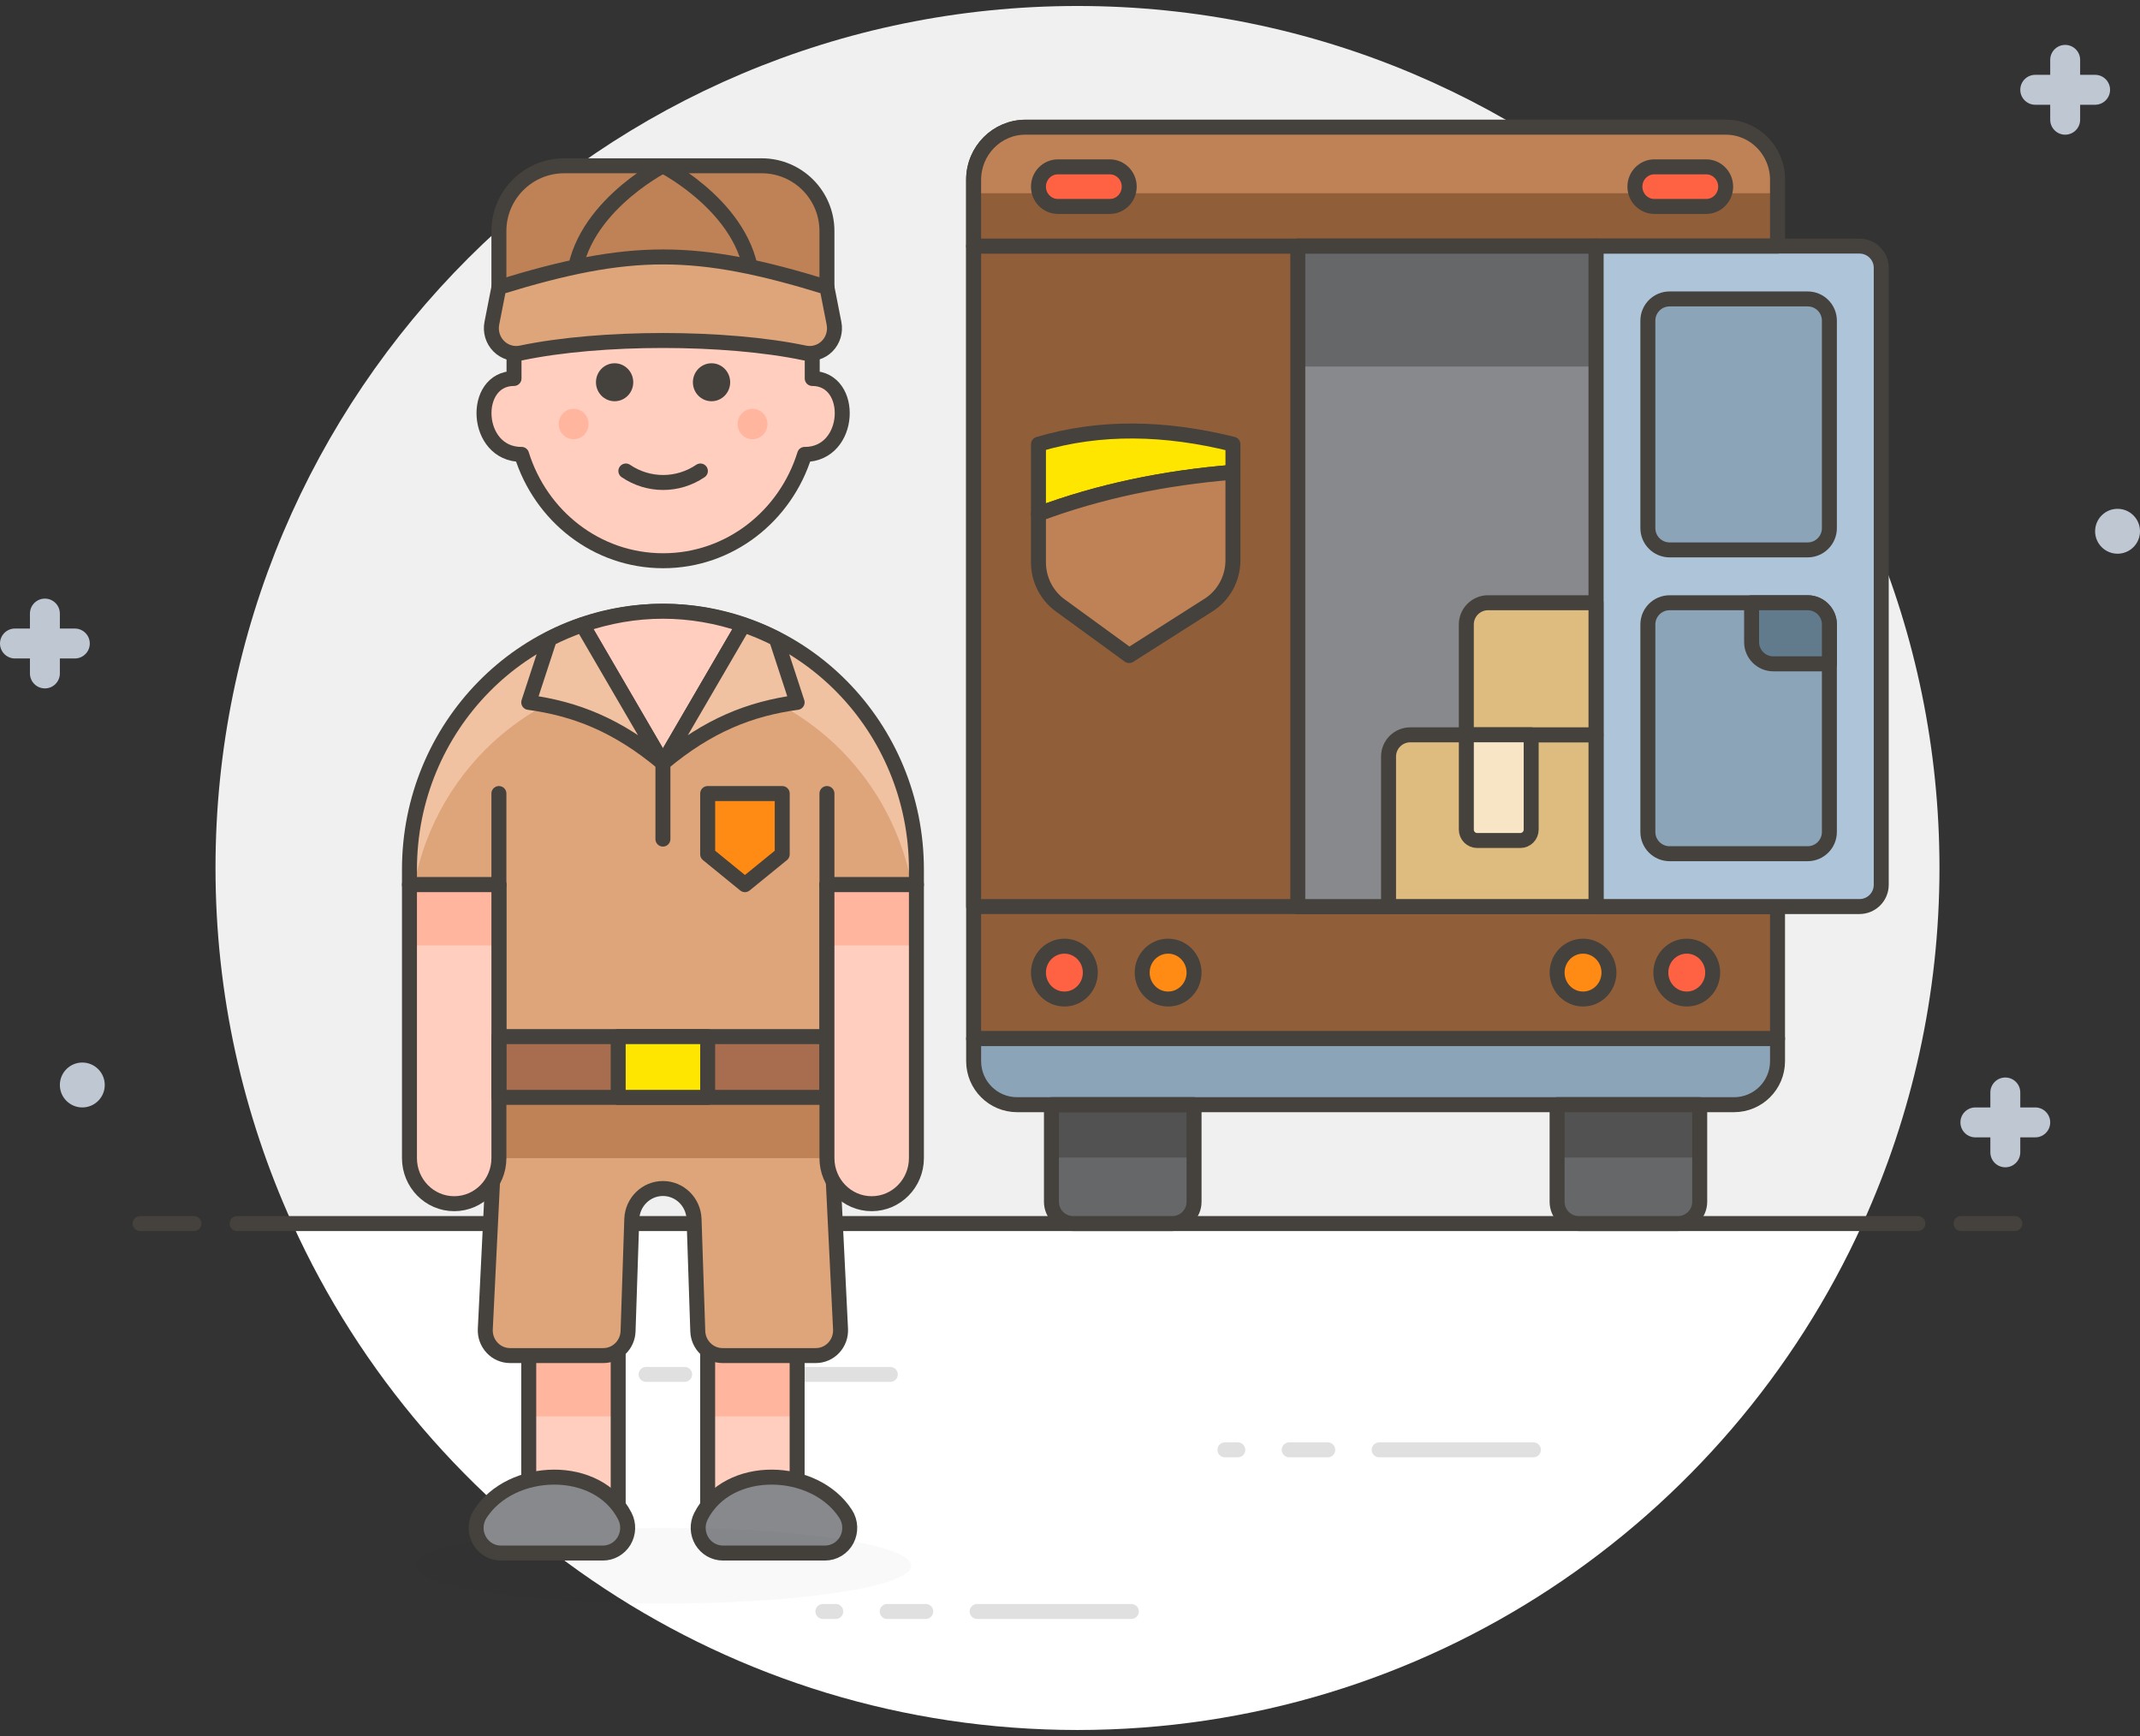 <?xml version="1.0" encoding="UTF-8"?>
<svg width="143px" height="116px" viewBox="0 0 143 116" version="1.1" xmlns="http://www.w3.org/2000/svg" xmlns:xlink="http://www.w3.org/1999/xlink">
    <rect x="0" y="0" width="143" height="116" fill="#333333" stroke="none"/>
    <!-- Generator: Sketch 49.3 (51167) - http://www.bohemiancoding.com/sketch -->
    <title>Image</title>
    <desc>Created with Sketch.</desc>
    <defs>
        <polygon id="path-1" points="0 144 144 144 144 0 0 0"></polygon>
    </defs>
    <g id="Super-Administrator" stroke="none" stroke-width="1" fill="none" fill-rule="evenodd">
        <g id="Dashboard" transform="translate(-698, -621)">
            <g id="5.-Deliveries-Block" transform="translate(585, 575)">
                <g id="Image" transform="translate(113, 32)">
                    <g id="Group">
                        <path d="M129.6,72 C129.6,40.189 103.811,14.4 72,14.4 C40.189,14.4 14.4,40.189 14.4,72 C14.4,80.474 16.246,88.514 19.532,95.76 L124.468,95.76 C127.754,88.514 129.6,80.474 129.6,72" id="Fill-1" fill="#F0F0F0"></path>
                        <path d="M19.532,95.76 C28.583,115.713 48.663,129.6 72,129.6 C95.337,129.6 115.417,115.713 124.468,95.76 L19.532,95.76 Z" id="Fill-3" fill="#FFFFFF"></path>
                        <path d="M15.84,95.76 L128.16,95.76" id="Stroke-5" stroke="#45413C" stroke-linecap="round" stroke-linejoin="round"></path>
                        <path d="M9.36,95.76 L12.96,95.76" id="Stroke-7" stroke="#45413C" stroke-linecap="round" stroke-linejoin="round"></path>
                        <path d="M131.04,95.76 L134.64,95.76" id="Stroke-9" stroke="#45413C" stroke-linecap="round" stroke-linejoin="round"></path>
                        <path d="M92.16,110.88 L102.466,110.88" id="Stroke-11" stroke="#E0E0E0" stroke-linecap="round"></path>
                        <path d="M86.148,110.88 L88.724,110.88" id="Stroke-13" stroke="#E0E0E0" stroke-linecap="round"></path>
                        <path d="M81.854,110.88 L82.714,110.88" id="Stroke-15" stroke="#E0E0E0" stroke-linecap="round"></path>
                        <path d="M49.186,105.84 L59.492,105.84" id="Stroke-17" stroke="#E0E0E0" stroke-linecap="round"></path>
                        <path d="M43.174,105.84 L45.75,105.84" id="Stroke-19" stroke="#E0E0E0" stroke-linecap="round"></path>
                        <path d="M38.88,105.84 L39.738,105.84" id="Stroke-21" stroke="#E0E0E0" stroke-linecap="round"></path>
                        <path d="M65.294,121.68 L75.6,121.68" id="Stroke-23" stroke="#E0E0E0" stroke-linecap="round"></path>
                        <path d="M59.283,121.68 L61.86,121.68" id="Stroke-25" stroke="#E0E0E0" stroke-linecap="round"></path>
                        <path d="M54.989,121.68 L55.848,121.68" id="Stroke-27" stroke="#E0E0E0" stroke-linecap="round"></path>
                        <path d="M79.79,87.817 L70.26,87.817 L70.26,94.307 C70.26,95.109 70.909,95.76 71.713,95.76 L78.337,95.76 C79.139,95.76 79.79,95.109 79.79,94.307 L79.79,87.817 Z" id="Fill-29" fill="#656769"></path>
                        <mask id="mask-2" fill="white">
                            <use xlink:href="#path-1"></use>
                        </mask>
                        <g id="Clip-32"></g>
                        <polygon id="Fill-31" fill="#525252" mask="url(#mask-2)" points="70.26 91.348 79.79 91.348 79.79 87.817 70.26 87.817"></polygon>
                        <path d="M118.778,83.403 L65.06,83.403 L65.06,25.988 C65.06,24.061 66.623,22.5 68.55,22.5 L115.291,22.5 C117.217,22.5 118.778,24.061 118.778,25.988 L118.778,83.403 Z" id="Fill-33" fill="#915E3A" mask="url(#mask-2)"></path>
                        <path d="M118.778,83.403 L65.06,83.403 L65.06,25.988 C65.06,24.061 66.623,22.5 68.55,22.5 L115.291,22.5 C117.217,22.5 118.778,24.061 118.778,25.988 L118.778,83.403 Z" id="Stroke-34" stroke="#45413C" stroke-linecap="round" stroke-linejoin="round" mask="url(#mask-2)"></path>
                        <polygon id="Fill-35" fill="#915E3A" mask="url(#mask-2)" points="65.061 74.578 118.778 74.578 118.778 30.444 65.061 30.444"></polygon>
                        <polygon id="Stroke-36" stroke="#45413C" stroke-linecap="round" stroke-linejoin="round" mask="url(#mask-2)" points="65.061 74.578 118.778 74.578 118.778 30.444 65.061 30.444"></polygon>
                        <path d="M118.778,26.021 C118.778,24.075 117.23,22.5 115.322,22.5 L68.516,22.5 C66.608,22.5 65.06,24.075 65.06,26.021 L65.06,30.443 L118.778,30.443 L118.778,26.021 Z" id="Fill-37" fill="#915E3A" mask="url(#mask-2)"></path>
                        <path d="M118.778,26.021 C118.778,24.075 117.23,22.5 115.322,22.5 L68.516,22.5 C66.608,22.5 65.06,24.075 65.06,26.021 L65.06,26.913 L118.778,26.913 L118.778,26.021 Z" id="Fill-38" fill="#BF8256" mask="url(#mask-2)"></path>
                        <polygon id="Fill-39" fill="#FFCEBF" mask="url(#mask-2)" points="47.287 115.533 53.266 115.533 53.266 102.907 47.287 102.907"></polygon>
                        <polygon id="Fill-40" fill="#FFB59E" mask="url(#mask-2)" points="47.287 108.642 53.266 108.642 53.266 102.907 47.287 102.907"></polygon>
                        <polygon id="Stroke-41" stroke="#45413C" stroke-linecap="round" stroke-linejoin="round" mask="url(#mask-2)" points="47.287 115.533 53.266 115.533 53.266 102.907 47.287 102.907"></polygon>
                        <path d="M56.512,115.168 C56.845,115.686 56.872,116.348 56.584,116.894 C56.295,117.44 55.735,117.777 55.127,117.777 L48.31,117.777 C47.731,117.777 47.195,117.47 46.894,116.968 C46.595,116.465 46.573,115.837 46.838,115.316 C48.65,111.758 54.447,111.955 56.512,115.168" id="Fill-42" fill="#87898C" mask="url(#mask-2)"></path>
                        <path d="M56.512,115.168 C56.845,115.686 56.872,116.348 56.584,116.894 C56.295,117.44 55.735,117.777 55.127,117.777 L48.31,117.777 C47.731,117.777 47.195,117.47 46.894,116.968 C46.595,116.465 46.573,115.837 46.838,115.316 C48.65,111.758 54.447,111.955 56.512,115.168 Z" id="Stroke-43" stroke="#45413C" stroke-linecap="round" stroke-linejoin="round" mask="url(#mask-2)"></path>
                        <polygon id="Fill-44" fill="#FFCEBF" mask="url(#mask-2)" points="35.332 115.533 41.309 115.533 41.309 102.907 35.332 102.907"></polygon>
                        <polygon id="Fill-45" fill="#FFB59E" mask="url(#mask-2)" points="35.332 108.642 41.309 108.642 41.309 102.907 35.332 102.907"></polygon>
                        <polygon id="Stroke-46" stroke="#45413C" stroke-linecap="round" stroke-linejoin="round" mask="url(#mask-2)" points="35.332 115.533 41.309 115.533 41.309 102.907 35.332 102.907"></polygon>
                        <path d="M61.237,72.101 C61.237,62.576 53.652,54.844 44.298,54.844 C34.949,54.844 27.361,62.571 27.361,72.101 L27.361,73.114 L33.338,73.114 L33.338,86.31 L55.258,86.31 L55.258,73.114 L61.237,73.114 L61.237,72.101 Z" id="Fill-47" fill="#DEA47A" mask="url(#mask-2)"></path>
                        <path d="M60.894,118.621 C60.894,120.019 53.481,121.152 44.334,121.152 C35.187,121.152 27.774,120.019 27.774,118.621 C27.774,117.225 35.187,116.091 44.334,116.091 C53.481,116.091 60.894,117.225 60.894,118.621" id="Fill-48" fill="#020202" opacity="0.15" mask="url(#mask-2)"></path>
                        <path d="M40.314,104.581 C41.207,104.581 41.939,103.861 41.969,102.951 L42.218,95.445 C42.267,94.311 43.184,93.417 44.299,93.417 C45.413,93.417 46.329,94.311 46.378,95.445 L46.627,102.951 C46.658,103.861 47.389,104.581 48.282,104.581 L54.514,104.581 C54.968,104.581 55.401,104.393 55.714,104.057 C56.026,103.723 56.19,103.272 56.167,102.81 L55.257,84.282 L45.294,84.282 L43.302,84.282 L33.338,84.282 L32.429,102.81 C32.406,103.272 32.57,103.723 32.883,104.057 C33.195,104.393 33.628,104.581 34.082,104.581 L40.314,104.581 Z" id="Fill-49" fill="#DEA47A" mask="url(#mask-2)"></path>
                        <polygon id="Fill-50" fill="#BF8256" mask="url(#mask-2)" points="32.989 91.387 55.607 91.387 55.407 87.327 33.188 87.327"></polygon>
                        <path d="M40.314,104.581 C41.207,104.581 41.939,103.861 41.969,102.951 L42.218,95.445 C42.267,94.311 43.184,93.417 44.299,93.417 C45.413,93.417 46.329,94.311 46.378,95.445 L46.627,102.951 C46.658,103.861 47.389,104.581 48.282,104.581 L54.514,104.581 C54.968,104.581 55.401,104.393 55.714,104.057 C56.026,103.723 56.19,103.272 56.167,102.81 L55.257,84.282 L45.294,84.282 L43.302,84.282 L33.338,84.282 L32.429,102.81 C32.406,103.272 32.57,103.723 32.883,104.057 C33.195,104.393 33.628,104.581 34.082,104.581 L40.314,104.581 Z" id="Stroke-51" stroke="#45413C" stroke-linecap="round" stroke-linejoin="round" mask="url(#mask-2)"></path>
                        <path d="M44.298,54.844 C34.95,54.844 27.36,62.571 27.36,72.101 L27.36,73.114 L27.675,73.114 C29.181,65.157 36.05,59.141 44.298,59.141 C52.549,59.141 59.417,65.16 60.922,73.114 L61.237,73.114 L61.237,72.101 C61.237,62.576 53.653,54.844 44.298,54.844" id="Fill-52" fill="#F0C2A1" mask="url(#mask-2)"></path>
                        <path d="M61.237,72.101 C61.237,62.576 53.652,54.844 44.298,54.844 C34.949,54.844 27.361,62.571 27.361,72.101 L27.361,73.114 L33.338,73.114 L33.338,86.31 L55.258,86.31 L55.258,73.114 L61.237,73.114 L61.237,72.101 Z" id="Stroke-53" stroke="#45413C" stroke-linecap="round" stroke-linejoin="round" mask="url(#mask-2)"></path>
                        <g id="Group-56" mask="url(#mask-2)">
                            <g transform="translate(54.72, 66.24)">
                                <path d="M0.538,6.874 L0.538,0.785" id="Fill-54" stroke="none" fill="#00B8F0" fill-rule="evenodd"></path>
                                <path d="M0.538,6.874 L0.538,0.785" id="Stroke-55" stroke="#45413C" stroke-width="1" fill="none" stroke-linecap="round" stroke-linejoin="round"></path>
                            </g>
                        </g>
                        <g id="Group-59" mask="url(#mask-2)">
                            <g transform="translate(33.12, 66.24)">
                                <path d="M0.218,6.874 L0.218,0.785" id="Fill-57" stroke="none" fill="#00B8F0" fill-rule="evenodd"></path>
                                <path d="M0.218,6.874 L0.218,0.785" id="Stroke-58" stroke="#45413C" stroke-width="1" fill="none" stroke-linecap="round" stroke-linejoin="round"></path>
                            </g>
                        </g>
                        <path d="M33.338,91.387 C33.338,93.067 32,94.432 30.35,94.432 C28.698,94.432 27.361,93.067 27.361,91.387 L27.361,73.114 L33.338,73.114 L33.338,91.387 Z" id="Fill-60" fill="#FFCEBF" mask="url(#mask-2)"></path>
                        <polygon id="Fill-61" fill="#A86C4E" mask="url(#mask-2)" points="33.337 87.327 55.25 87.327 55.25 83.267 33.337 83.267"></polygon>
                        <polygon id="Stroke-62" stroke="#45413C" stroke-linecap="round" stroke-linejoin="round" mask="url(#mask-2)" points="33.337 87.327 55.25 87.327 55.25 83.267 33.337 83.267"></polygon>
                        <polygon id="Fill-63" fill="#FFE600" mask="url(#mask-2)" points="41.309 87.327 47.288 87.327 47.288 83.267 41.309 83.267"></polygon>
                        <polygon id="Stroke-64" stroke="#45413C" stroke-linecap="round" stroke-linejoin="round" mask="url(#mask-2)" points="41.309 87.327 47.288 87.327 47.288 83.267 41.309 83.267"></polygon>
                        <path d="M32.084,115.168 C31.752,115.686 31.724,116.348 32.014,116.894 C32.303,117.44 32.862,117.777 33.471,117.777 L40.287,117.777 C40.865,117.777 41.401,117.47 41.702,116.968 C42.002,116.465 42.025,115.837 41.758,115.316 C39.947,111.758 34.149,111.955 32.084,115.168" id="Fill-65" fill="#87898C" mask="url(#mask-2)"></path>
                        <path d="M32.084,115.168 C31.752,115.686 31.724,116.348 32.014,116.894 C32.303,117.44 32.862,117.777 33.471,117.777 L40.287,117.777 C40.865,117.777 41.401,117.47 41.702,116.968 C42.002,116.465 42.025,115.837 41.758,115.316 C39.947,111.758 34.149,111.955 32.084,115.168 Z" id="Stroke-66" stroke="#45413C" stroke-linecap="round" stroke-linejoin="round" mask="url(#mask-2)"></path>
                        <polygon id="Fill-67" fill="#FFB59E" mask="url(#mask-2)" points="27.36 77.175 33.337 77.175 33.337 73.115 27.36 73.115"></polygon>
                        <path d="M33.338,91.387 C33.338,93.067 32,94.432 30.35,94.432 C28.698,94.432 27.361,93.067 27.361,91.387 L27.361,73.114 L33.338,73.114 L33.338,91.387 Z" id="Stroke-68" stroke="#45413C" stroke-linecap="round" stroke-linejoin="round" mask="url(#mask-2)"></path>
                        <path d="M61.237,91.387 C61.237,93.067 59.899,94.432 58.247,94.432 C56.597,94.432 55.258,93.067 55.258,91.387 L55.258,73.114 L61.237,73.114 L61.237,91.387 Z" id="Fill-69" fill="#FFCEBF" mask="url(#mask-2)"></path>
                        <polygon id="Fill-70" fill="#FFB59E" mask="url(#mask-2)" points="55.257 77.175 61.236 77.175 61.236 73.115 55.257 73.115"></polygon>
                        <path d="M61.237,91.387 C61.237,93.067 59.899,94.432 58.247,94.432 C56.597,94.432 55.258,93.067 55.258,91.387 L55.258,73.114 L61.237,73.114 L61.237,91.387 Z" id="Stroke-71" stroke="#45413C" stroke-linecap="round" stroke-linejoin="round" mask="url(#mask-2)"></path>
                        <path d="M44.298,54.844 C42.449,54.844 40.638,55.168 38.917,55.757 L44.298,64.994 L49.68,55.757 C47.959,55.168 46.147,54.844 44.298,54.844" id="Fill-72" fill="#FFCEBF" mask="url(#mask-2)"></path>
                        <path d="M44.298,54.844 C42.449,54.844 40.638,55.168 38.917,55.757 L44.298,64.994 L49.68,55.757 C47.959,55.168 46.147,54.844 44.298,54.844 Z" id="Stroke-73" stroke="#45413C" stroke-linecap="round" stroke-linejoin="round" mask="url(#mask-2)"></path>
                        <path d="M35.331,60.934 C38.463,61.36 41.264,62.456 44.298,64.995 L38.917,55.756 C38.164,56.014 37.431,56.323 36.722,56.685 L35.331,60.934 Z" id="Fill-74" fill="#F0C2A1" mask="url(#mask-2)"></path>
                        <path d="M35.331,60.934 C38.463,61.36 41.264,62.456 44.298,64.995 L38.917,55.756 C38.164,56.014 37.431,56.323 36.722,56.685 L35.331,60.934 Z" id="Stroke-75" stroke="#45413C" stroke-linecap="round" stroke-linejoin="round" mask="url(#mask-2)"></path>
                        <path d="M53.266,60.934 C50.134,61.36 47.332,62.456 44.298,64.995 L49.679,55.756 C50.432,56.014 51.165,56.323 51.875,56.685 L53.266,60.934 Z" id="Fill-76" fill="#F0C2A1" mask="url(#mask-2)"></path>
                        <path d="M53.266,60.934 C50.134,61.36 47.332,62.456 44.298,64.995 L49.679,55.756 C50.432,56.014 51.165,56.323 51.875,56.685 L53.266,60.934 Z" id="Stroke-77" stroke="#45413C" stroke-linecap="round" stroke-linejoin="round" mask="url(#mask-2)"></path>
                        <g id="Group-80" mask="url(#mask-2)">
                            <g transform="translate(43.2, 64.8)">
                                <path d="M1.098,0.195 L1.098,5.269" id="Fill-78" stroke="none" fill="#FFCEBF" fill-rule="evenodd"></path>
                                <path d="M1.098,0.195 L1.098,5.269" id="Stroke-79" stroke="#45413C" stroke-width="1" fill="none" stroke-linecap="round" stroke-linejoin="round"></path>
                            </g>
                        </g>
                        <path d="M44.312,51.469 C48.766,51.469 52.494,48.47 53.768,44.362 L53.777,44.365 C56.928,44.365 57.119,39.29 54.275,39.29 L54.275,37.26 C54.275,31.654 49.814,27.109 44.312,27.109 C38.808,27.109 34.348,31.654 34.348,37.26 L34.348,39.29 C31.504,39.29 31.696,44.365 34.847,44.365 L34.854,44.362 C36.13,48.47 39.856,51.469 44.312,51.469" id="Fill-81" fill="#FFCEBF" mask="url(#mask-2)"></path>
                        <path d="M44.312,51.469 C48.766,51.469 52.494,48.47 53.768,44.362 L53.777,44.365 C56.928,44.365 57.119,39.29 54.275,39.29 L54.275,37.26 C54.275,31.654 49.814,27.109 44.312,27.109 C38.808,27.109 34.348,31.654 34.348,37.26 L34.348,39.29 C31.504,39.29 31.696,44.365 34.847,44.365 L34.854,44.362 C36.13,48.47 39.856,51.469 44.312,51.469 Z" id="Stroke-82" stroke="#45413C" stroke-linecap="round" stroke-linejoin="round" mask="url(#mask-2)"></path>
                        <path d="M41.07,38.274 C40.381,38.274 39.824,38.841 39.824,39.543 C39.824,40.244 40.381,40.811 41.07,40.811 C41.758,40.811 42.315,40.244 42.315,39.543 C42.315,38.841 41.758,38.274 41.07,38.274" id="Fill-83" fill="#45413C" mask="url(#mask-2)"></path>
                        <path d="M47.547,38.274 C46.858,38.274 46.301,38.841 46.301,39.543 C46.301,40.244 46.858,40.811 47.547,40.811 C48.234,40.811 48.792,40.244 48.792,39.543 C48.792,38.841 48.234,38.274 47.547,38.274" id="Fill-84" fill="#45413C" mask="url(#mask-2)"></path>
                        <path d="M39.327,42.334 C39.327,42.894 38.88,43.349 38.33,43.349 C37.78,43.349 37.334,42.894 37.334,42.334 C37.334,41.774 37.78,41.318 38.33,41.318 C38.88,41.318 39.327,41.774 39.327,42.334" id="Fill-85" fill="#FFB59E" mask="url(#mask-2)"></path>
                        <path d="M51.283,42.334 C51.283,42.894 50.837,43.349 50.287,43.349 C49.737,43.349 49.29,42.894 49.29,42.334 C49.29,41.774 49.737,41.318 50.287,41.318 C50.837,41.318 51.283,41.774 51.283,42.334" id="Fill-86" fill="#FFB59E" mask="url(#mask-2)"></path>
                        <path d="M41.821,45.472 C43.329,46.496 45.294,46.496 46.802,45.472" id="Stroke-87" stroke="#45413C" stroke-linecap="round" stroke-linejoin="round" mask="url(#mask-2)"></path>
                        <path d="M50.898,25.078 L37.697,25.078 C35.291,25.078 33.338,27.03 33.338,29.439 L33.338,34.214 L55.258,34.214 L55.258,29.439 C55.258,27.03 53.305,25.078 50.898,25.078" id="Fill-88" fill="#BF8256" mask="url(#mask-2)"></path>
                        <path d="M50.898,25.078 L37.697,25.078 C35.291,25.078 33.338,27.03 33.338,29.439 L33.338,34.214 L55.258,34.214 L55.258,29.439 C55.258,27.03 53.305,25.078 50.898,25.078 Z" id="Stroke-89" stroke="#45413C" stroke-linecap="round" stroke-linejoin="round" mask="url(#mask-2)"></path>
                        <path d="M44.298,25.078 C44.298,25.078 38.319,28.124 38.319,33.198" id="Stroke-90" stroke="#45413C" stroke-linejoin="round" mask="url(#mask-2)"></path>
                        <path d="M44.298,25.078 C44.298,25.078 50.276,28.124 50.276,33.198" id="Stroke-91" stroke="#45413C" stroke-linejoin="round" mask="url(#mask-2)"></path>
                        <path d="M55.73,35.603 C55.84,36.157 55.669,36.732 55.274,37.131 C54.881,37.528 54.316,37.699 53.773,37.586 C48.466,36.474 40.131,36.474 34.823,37.586 C34.28,37.699 33.716,37.528 33.323,37.129 C32.929,36.73 32.757,36.157 32.866,35.603 L33.338,33.199 C42.12,30.491 46.503,30.494 55.258,33.199 L55.73,35.603 Z" id="Fill-92" fill="#DEA47A" mask="url(#mask-2)"></path>
                        <path d="M55.73,35.603 C55.84,36.157 55.669,36.732 55.274,37.131 C54.881,37.528 54.316,37.699 53.773,37.586 C48.466,36.474 40.131,36.474 34.823,37.586 C34.28,37.699 33.716,37.528 33.323,37.129 C32.929,36.73 32.757,36.157 32.866,35.603 L33.338,33.199 C42.12,30.491 46.503,30.494 55.258,33.199 L55.73,35.603 Z" id="Stroke-93" stroke="#45413C" stroke-linecap="round" stroke-linejoin="round" mask="url(#mask-2)"></path>
                        <polygon id="Fill-94" fill="#FF8A14" mask="url(#mask-2)" points="52.27 71.085 49.778 73.114 47.289 71.085 47.289 67.026 52.27 67.026"></polygon>
                        <polygon id="Stroke-95" stroke="#45413C" stroke-linecap="round" stroke-linejoin="round" mask="url(#mask-2)" points="52.27 71.085 49.778 73.114 47.289 71.085 47.289 67.026 52.27 67.026"></polygon>
                        <path d="M115.871,87.817 L67.967,87.817 C66.363,87.817 65.061,86.515 65.061,84.909 L65.061,83.403 L118.779,83.403 L118.779,84.909 C118.779,86.515 117.477,87.817 115.871,87.817" id="Fill-96" fill="#8BA4B8" mask="url(#mask-2)"></path>
                        <path d="M115.871,87.817 L67.967,87.817 C66.363,87.817 65.061,86.515 65.061,84.909 L65.061,83.403 L118.779,83.403 L118.779,84.909 C118.779,86.515 117.477,87.817 115.871,87.817 Z" id="Stroke-97" stroke="#45413C" stroke-linecap="round" stroke-linejoin="round" mask="url(#mask-2)"></path>
                        <path d="M79.79,87.817 L70.26,87.817 L70.26,94.307 C70.26,95.109 70.909,95.76 71.713,95.76 L78.337,95.76 C79.139,95.76 79.79,95.109 79.79,94.307 L79.79,87.817 Z" id="Stroke-98" stroke="#45413C" stroke-linecap="round" stroke-linejoin="round" mask="url(#mask-2)"></path>
                        <path d="M113.579,87.817 L104.049,87.817 L104.049,94.307 C104.049,95.109 104.699,95.76 105.502,95.76 L112.126,95.76 C112.928,95.76 113.579,95.109 113.579,94.307 L113.579,87.817 Z" id="Fill-99" fill="#656769" mask="url(#mask-2)"></path>
                        <polygon id="Fill-100" fill="#525252" mask="url(#mask-2)" points="104.049 91.348 113.579 91.348 113.579 87.817 104.049 87.817"></polygon>
                        <path d="M113.579,87.817 L104.049,87.817 L104.049,94.307 C104.049,95.109 104.699,95.76 105.502,95.76 L112.126,95.76 C112.928,95.76 113.579,95.109 113.579,94.307 L113.579,87.817 Z" id="Stroke-101" stroke="#45413C" stroke-linecap="round" stroke-linejoin="round" mask="url(#mask-2)"></path>
                        <path d="M114.446,78.99 C114.446,79.964 113.671,80.756 112.713,80.756 C111.757,80.756 110.981,79.964 110.981,78.99 C110.981,78.014 111.757,77.224 112.713,77.224 C113.671,77.224 114.446,78.014 114.446,78.99" id="Fill-102" fill="#FF6242" mask="url(#mask-2)"></path>
                        <path d="M114.446,78.99 C114.446,79.964 113.671,80.756 112.713,80.756 C111.757,80.756 110.981,79.964 110.981,78.99 C110.981,78.014 111.757,77.224 112.713,77.224 C113.671,77.224 114.446,78.014 114.446,78.99 Z" id="Stroke-103" stroke="#45413C" stroke-linecap="round" stroke-linejoin="round" mask="url(#mask-2)"></path>
                        <path d="M107.516,78.99 C107.516,79.964 106.739,80.756 105.782,80.756 C104.826,80.756 104.05,79.964 104.05,78.99 C104.05,78.014 104.826,77.224 105.782,77.224 C106.739,77.224 107.516,78.014 107.516,78.99" id="Fill-104" fill="#FF8A14" mask="url(#mask-2)"></path>
                        <path d="M107.516,78.99 C107.516,79.964 106.739,80.756 105.782,80.756 C104.826,80.756 104.05,79.964 104.05,78.99 C104.05,78.014 104.826,77.224 105.782,77.224 C106.739,77.224 107.516,78.014 107.516,78.99 Z" id="Stroke-105" stroke="#45413C" stroke-linecap="round" stroke-linejoin="round" mask="url(#mask-2)"></path>
                        <path d="M69.392,78.99 C69.392,79.964 70.168,80.756 71.126,80.756 C72.082,80.756 72.858,79.964 72.858,78.99 C72.858,78.014 72.082,77.224 71.126,77.224 C70.168,77.224 69.392,78.014 69.392,78.99" id="Fill-106" fill="#FF6242" mask="url(#mask-2)"></path>
                        <path d="M69.392,78.99 C69.392,79.964 70.168,80.756 71.126,80.756 C72.082,80.756 72.858,79.964 72.858,78.99 C72.858,78.014 72.082,77.224 71.126,77.224 C70.168,77.224 69.392,78.014 69.392,78.99 Z" id="Stroke-107" stroke="#45413C" stroke-linecap="round" stroke-linejoin="round" mask="url(#mask-2)"></path>
                        <path d="M76.323,78.99 C76.323,79.964 77.1,80.756 78.057,80.756 C79.013,80.756 79.79,79.964 79.79,78.99 C79.79,78.014 79.013,77.224 78.057,77.224 C77.1,77.224 76.323,78.014 76.323,78.99" id="Fill-108" fill="#FF8A14" mask="url(#mask-2)"></path>
                        <path d="M76.323,78.99 C76.323,79.964 77.1,80.756 78.057,80.756 C79.013,80.756 79.79,79.964 79.79,78.99 C79.79,78.014 79.013,77.224 78.057,77.224 C77.1,77.224 76.323,78.014 76.323,78.99 Z" id="Stroke-109" stroke="#45413C" stroke-linecap="round" stroke-linejoin="round" mask="url(#mask-2)"></path>
                        <path d="M124.256,74.577 L106.648,74.577 L106.648,30.444 L124.256,30.444 C125.058,30.444 125.709,31.095 125.709,31.897 L125.709,73.123 C125.709,73.926 125.058,74.577 124.256,74.577" id="Fill-110" fill="#ADC4D9" mask="url(#mask-2)"></path>
                        <path d="M124.256,74.577 L106.648,74.577 L106.648,30.444 L124.256,30.444 C125.058,30.444 125.709,31.095 125.709,31.897 L125.709,73.123 C125.709,73.926 125.058,74.577 124.256,74.577 Z" id="Stroke-111" stroke="#45413C" stroke-linecap="round" stroke-linejoin="round" mask="url(#mask-2)"></path>
                        <path d="M120.791,71.046 L111.568,71.046 C110.765,71.046 110.114,70.395 110.114,69.593 L110.114,55.729 C110.114,54.926 110.765,54.276 111.568,54.276 L120.791,54.276 C121.595,54.276 122.244,54.926 122.244,55.729 L122.244,69.593 C122.244,70.395 121.595,71.046 120.791,71.046" id="Fill-112" fill="#8BA4B8" mask="url(#mask-2)"></path>
                        <path d="M120.791,71.046 L111.568,71.046 C110.765,71.046 110.114,70.395 110.114,69.593 L110.114,55.729 C110.114,54.926 110.765,54.276 111.568,54.276 L120.791,54.276 C121.595,54.276 122.244,54.926 122.244,55.729 L122.244,69.593 C122.244,70.395 121.595,71.046 120.791,71.046 Z" id="Stroke-113" stroke="#45413C" stroke-linecap="round" stroke-linejoin="round" mask="url(#mask-2)"></path>
                        <path d="M120.791,50.745 L111.568,50.745 C110.765,50.745 110.114,50.094 110.114,49.291 L110.114,35.428 C110.114,34.624 110.765,33.975 111.568,33.975 L120.791,33.975 C121.595,33.975 122.244,34.624 122.244,35.428 L122.244,49.291 C122.244,50.094 121.595,50.745 120.791,50.745" id="Fill-114" fill="#8BA4B8" mask="url(#mask-2)"></path>
                        <path d="M120.791,50.745 L111.568,50.745 C110.765,50.745 110.114,50.094 110.114,49.291 L110.114,35.428 C110.114,34.624 110.765,33.975 111.568,33.975 L120.791,33.975 C121.595,33.975 122.244,34.624 122.244,35.428 L122.244,49.291 C122.244,50.094 121.595,50.745 120.791,50.745 Z" id="Stroke-115" stroke="#45413C" stroke-linecap="round" stroke-linejoin="round" mask="url(#mask-2)"></path>
                        <polygon id="Fill-116" fill="#87898C" mask="url(#mask-2)" points="86.721 74.578 106.648 74.578 106.648 30.444 86.721 30.444"></polygon>
                        <polygon id="Fill-117" fill="#656769" mask="url(#mask-2)" points="86.721 38.491 106.648 38.491 106.648 30.443 86.721 30.443"></polygon>
                        <polygon id="Stroke-118" stroke="#45413C" stroke-linecap="round" stroke-linejoin="round" mask="url(#mask-2)" points="86.721 74.578 106.648 74.578 106.648 30.444 86.721 30.444"></polygon>
                        <path d="M106.648,74.577 L92.786,74.577 L92.786,64.555 C92.786,63.753 93.437,63.102 94.239,63.102 L106.648,63.102 L106.648,74.577 Z" id="Fill-119" fill="#DEBB7E" mask="url(#mask-2)"></path>
                        <path d="M106.648,74.577 L92.786,74.577 L92.786,64.555 C92.786,63.753 93.437,63.102 94.239,63.102 L106.648,63.102 L106.648,74.577 Z" id="Stroke-120" stroke="#45413C" stroke-linecap="round" stroke-linejoin="round" mask="url(#mask-2)"></path>
                        <path d="M106.648,63.101 L97.983,63.101 L97.983,55.728 C97.983,54.926 98.634,54.275 99.438,54.275 L106.648,54.275 L106.648,63.101 Z" id="Fill-121" fill="#DEBB7E" mask="url(#mask-2)"></path>
                        <path d="M106.648,63.101 L97.983,63.101 L97.983,55.728 C97.983,54.926 98.634,54.275 99.438,54.275 L106.648,54.275 L106.648,63.101 Z" id="Stroke-122" stroke="#45413C" stroke-linecap="round" stroke-linejoin="round" mask="url(#mask-2)"></path>
                        <path d="M122.245,58.359 L118.499,58.359 C117.696,58.359 117.046,57.708 117.046,56.906 L117.046,54.275 L120.792,54.275 C121.594,54.275 122.245,54.926 122.245,55.728 L122.245,58.359 Z" id="Fill-123" fill="#627B8C" mask="url(#mask-2)"></path>
                        <path d="M122.245,58.359 L118.499,58.359 C117.696,58.359 117.046,57.708 117.046,56.906 L117.046,54.275 L120.792,54.275 C121.594,54.275 122.245,54.926 122.245,55.728 L122.245,58.359 Z" id="Stroke-124" stroke="#45413C" stroke-linecap="round" stroke-linejoin="round" mask="url(#mask-2)"></path>
                        <path d="M82.389,43.684 C77.873,42.559 73.524,42.454 69.393,43.684 L69.393,48.345 C73.449,46.83 77.797,45.93 82.389,45.554 L82.389,43.684 Z" id="Fill-125" fill="#FFE600" mask="url(#mask-2)"></path>
                        <path d="M82.389,43.684 C77.873,42.559 73.524,42.454 69.393,43.684 L69.393,48.345 C73.449,46.83 77.797,45.93 82.389,45.554 L82.389,43.684 Z" id="Stroke-126" stroke="#45413C" stroke-linecap="round" stroke-linejoin="round" mask="url(#mask-2)"></path>
                        <path d="M69.392,51.577 C69.392,52.716 69.932,53.786 70.844,54.45 L75.453,57.806 L80.76,54.43 C81.773,53.785 82.388,52.654 82.388,51.436 L82.388,45.555 C77.796,45.931 73.449,46.829 69.392,48.346 L69.392,51.577 Z" id="Fill-127" fill="#BF8256" mask="url(#mask-2)"></path>
                        <path d="M69.392,51.577 C69.392,52.716 69.932,53.786 70.844,54.45 L75.453,57.806 L80.76,54.43 C81.773,53.785 82.388,52.654 82.388,51.436 L82.388,45.555 C77.796,45.931 73.449,46.829 69.392,48.346 L69.392,51.577 Z" id="Stroke-128" stroke="#45413C" stroke-linecap="round" stroke-linejoin="round" mask="url(#mask-2)"></path>
                        <path d="M101.59,70.164 L98.711,70.164 C98.309,70.164 97.984,69.839 97.984,69.437 L97.984,63.101 L102.317,63.101 L102.317,69.437 C102.317,69.839 101.991,70.164 101.59,70.164" id="Fill-129" fill="#F7E5C6" mask="url(#mask-2)"></path>
                        <path d="M101.59,70.164 L98.711,70.164 C98.309,70.164 97.984,69.839 97.984,69.437 L97.984,63.101 L102.317,63.101 L102.317,69.437 C102.317,69.839 101.991,70.164 101.59,70.164 Z" id="Stroke-130" stroke="#45413C" stroke-linecap="round" stroke-linejoin="round" mask="url(#mask-2)"></path>
                        <path d="M75.457,26.472 C75.457,27.203 74.876,27.795 74.158,27.795 L70.691,27.795 C69.974,27.795 69.392,27.203 69.392,26.472 C69.392,25.742 69.974,25.149 70.691,25.149 L74.158,25.149 C74.876,25.149 75.457,25.742 75.457,26.472" id="Fill-131" fill="#FF6242" mask="url(#mask-2)"></path>
                        <path d="M75.457,26.472 C75.457,27.203 74.876,27.795 74.158,27.795 L70.691,27.795 C69.974,27.795 69.392,27.203 69.392,26.472 C69.392,25.742 69.974,25.149 70.691,25.149 L74.158,25.149 C74.876,25.149 75.457,25.742 75.457,26.472 Z" id="Stroke-132" stroke="#45413C" stroke-linecap="round" stroke-linejoin="round" mask="url(#mask-2)"></path>
                        <path d="M115.313,26.472 C115.313,27.203 114.731,27.795 114.014,27.795 L110.547,27.795 C109.83,27.795 109.248,27.203 109.248,26.472 C109.248,25.742 109.83,25.149 110.547,25.149 L114.014,25.149 C114.731,25.149 115.313,25.742 115.313,26.472" id="Fill-133" fill="#FF6242" mask="url(#mask-2)"></path>
                        <path d="M115.313,26.472 C115.313,27.203 114.731,27.795 114.014,27.795 L110.547,27.795 C109.83,27.795 109.248,27.203 109.248,26.472 C109.248,25.742 109.83,25.149 110.547,25.149 L114.014,25.149 C114.731,25.149 115.313,25.742 115.313,26.472 Z" id="Stroke-134" stroke="#45413C" stroke-linecap="round" stroke-linejoin="round" mask="url(#mask-2)"></path>
                        <path d="M118.778,26.021 C118.778,24.075 117.23,22.5 115.322,22.5 L68.516,22.5 C66.608,22.5 65.06,24.075 65.06,26.021 L65.06,30.443 L118.778,30.443 L118.778,26.021 Z" id="Stroke-135" stroke="#45413C" stroke-linecap="round" stroke-linejoin="round" mask="url(#mask-2)"></path>
                    </g>
                    <path d="M137.5,21 C136.672,21 136,21.672 136,22.5 C136,23.328 136.672,24 137.5,24 C138.328,24 139,23.328 139,22.5 C139,21.672 138.328,21 137.5,21 M1.5,58 C0.672,58 0,58.672 0,59.5 C0,60.328 0.672,61 1.5,61 C2.328,61 3,60.328 3,59.5 C3,58.672 2.328,58 1.5,58 M11,19 L10,19 L10,18 C10,17.448 9.552,17 9,17 C8.448,17 8,17.448 8,18 L8,19 L7,19 C6.448,19 6,19.448 6,20 C6,20.552 6.448,21 7,21 L8,21 L8,22 C8,22.552 8.448,23 9,23 C9.552,23 10,22.552 10,22 L10,21 L11,21 C11.552,21 12,20.552 12,20 C12,19.448 11.552,19 11,19 M7,88 L6,88 L6,87 C6,86.448 5.552,86 5,86 C4.448,86 4,86.448 4,87 L4,88 L3,88 C2.448,88 2,88.448 2,89 C2,89.552 2.448,90 3,90 L4,90 L4,91 C4,91.552 4.448,92 5,92 C5.552,92 6,91.552 6,91 L6,90 L7,90 C7.552,90 8,89.552 8,89 C8,88.448 7.552,88 7,88 M142,51 L141,51 L141,50 C141,49.448 140.552,49 140,49 C139.448,49 139,49.448 139,50 L139,51 L138,51 C137.448,51 137,51.448 137,52 C137,52.552 137.448,53 138,53 L139,53 L139,54 C139,54.552 139.448,55 140,55 C140.552,55 141,54.552 141,54 L141,53 L142,53 C142.552,53 143,52.552 143,52 C143,51.448 142.552,51 142,51" id="Decoration" fill="#BFC7D2" transform="translate(71.5, 54.5) rotate(180) translate(-71.5, -54.5) "></path>
                </g>
            </g>
        </g>
    </g>
</svg>